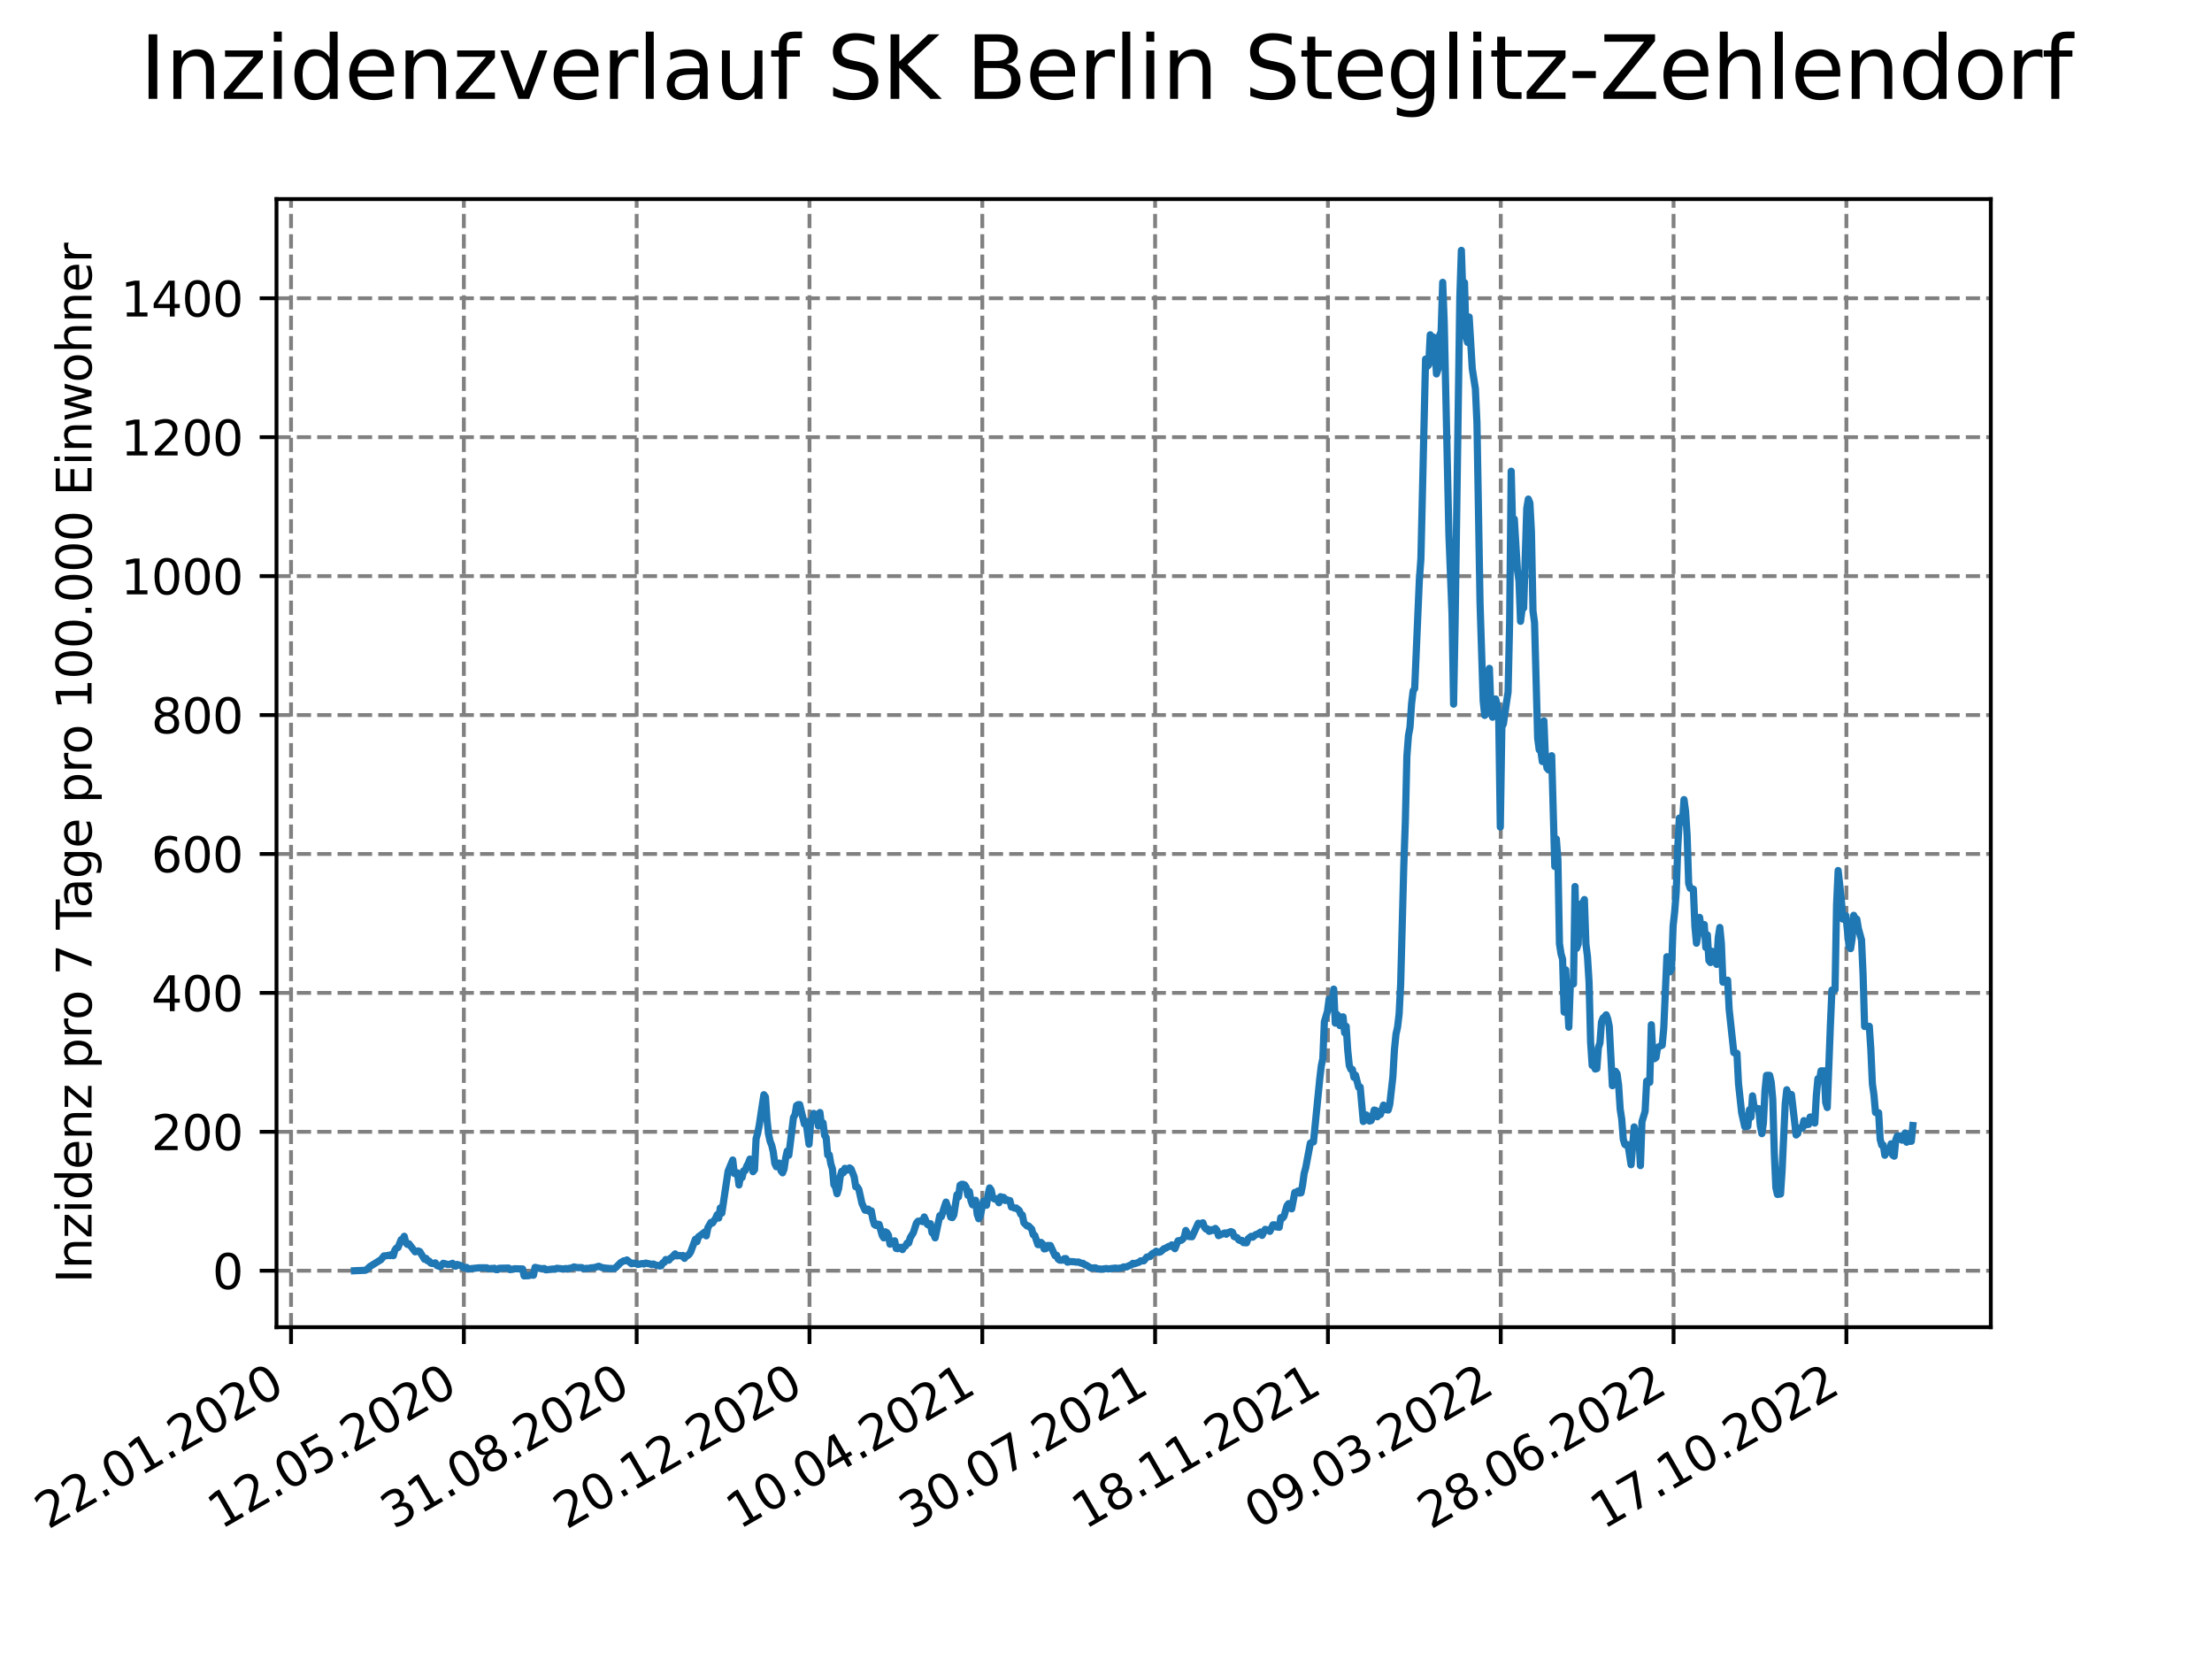 <?xml version="1.0" encoding="utf-8" standalone="no"?>
<!DOCTYPE svg PUBLIC "-//W3C//DTD SVG 1.1//EN"
  "http://www.w3.org/Graphics/SVG/1.1/DTD/svg11.dtd">
<svg xmlns:xlink="http://www.w3.org/1999/xlink" width="460.8pt" height="345.6pt" viewBox="0 0 460.8 345.6" xmlns="http://www.w3.org/2000/svg" version="1.1">
 <defs>
  <style type="text/css">*{stroke-linejoin: round; stroke-linecap: butt}</style>
 </defs>
 <g id="figure_1">
  <g id="patch_1">
   <path d="M 0 345.6 
L 460.8 345.6 
L 460.8 0 
L 0 0 
z
" style="fill: #ffffff"/>
  </g>
  <g id="axes_1">
   <g id="patch_2">
    <path d="M 57.6 276.48 
L 414.72 276.48 
L 414.72 41.472 
L 57.6 41.472 
z
" style="fill: #ffffff"/>
   </g>
   <g id="matplotlib.axis_1">
    <g id="xtick_1">
     <g id="line2d_1">
      <path d="M 60.63 276.48 
L 60.63 41.472 
" clip-path="url(#pc9d34512cd)" style="fill: none; stroke-dasharray: 2.96,1.28; stroke-dashoffset: 0; stroke: #808080; stroke-width: 0.8"/>
     </g>
     <g id="line2d_2">
      <defs>
       <path id="mff012b3923" d="M 0 0 
L 0 3.5 
" style="stroke: #000000; stroke-width: 0.8"/>
      </defs>
      <g>
       <use xlink:href="#mff012b3923" x="60.63" y="276.48" style="stroke: #000000; stroke-width: 0.8"/>
      </g>
     </g>
     <g id="text_1">
      <!-- 22.01.2020 -->
      <g transform="translate(10.005 318.689) rotate(-30) scale(0.1 -0.1)">
       <defs>
        <path id="DejaVuSans-32" d="M 1228 531 
L 3431 531 
L 3431 0 
L 469 0 
L 469 531 
Q 828 903 1448 1529 
Q 2069 2156 2228 2338 
Q 2531 2678 2651 2914 
Q 2772 3150 2772 3378 
Q 2772 3750 2511 3984 
Q 2250 4219 1831 4219 
Q 1534 4219 1204 4116 
Q 875 4013 500 3803 
L 500 4441 
Q 881 4594 1212 4672 
Q 1544 4750 1819 4750 
Q 2544 4750 2975 4387 
Q 3406 4025 3406 3419 
Q 3406 3131 3298 2873 
Q 3191 2616 2906 2266 
Q 2828 2175 2409 1742 
Q 1991 1309 1228 531 
z
" transform="scale(0.016)"/>
        <path id="DejaVuSans-2e" d="M 684 794 
L 1344 794 
L 1344 0 
L 684 0 
L 684 794 
z
" transform="scale(0.016)"/>
        <path id="DejaVuSans-30" d="M 2034 4250 
Q 1547 4250 1301 3770 
Q 1056 3291 1056 2328 
Q 1056 1369 1301 889 
Q 1547 409 2034 409 
Q 2525 409 2770 889 
Q 3016 1369 3016 2328 
Q 3016 3291 2770 3770 
Q 2525 4250 2034 4250 
z
M 2034 4750 
Q 2819 4750 3233 4129 
Q 3647 3509 3647 2328 
Q 3647 1150 3233 529 
Q 2819 -91 2034 -91 
Q 1250 -91 836 529 
Q 422 1150 422 2328 
Q 422 3509 836 4129 
Q 1250 4750 2034 4750 
z
" transform="scale(0.016)"/>
        <path id="DejaVuSans-31" d="M 794 531 
L 1825 531 
L 1825 4091 
L 703 3866 
L 703 4441 
L 1819 4666 
L 2450 4666 
L 2450 531 
L 3481 531 
L 3481 0 
L 794 0 
L 794 531 
z
" transform="scale(0.016)"/>
       </defs>
       <use xlink:href="#DejaVuSans-32"/>
       <use xlink:href="#DejaVuSans-32" x="63.623"/>
       <use xlink:href="#DejaVuSans-2e" x="127.246"/>
       <use xlink:href="#DejaVuSans-30" x="159.033"/>
       <use xlink:href="#DejaVuSans-31" x="222.656"/>
       <use xlink:href="#DejaVuSans-2e" x="286.279"/>
       <use xlink:href="#DejaVuSans-32" x="318.066"/>
       <use xlink:href="#DejaVuSans-30" x="381.689"/>
       <use xlink:href="#DejaVuSans-32" x="445.312"/>
       <use xlink:href="#DejaVuSans-30" x="508.936"/>
      </g>
     </g>
    </g>
    <g id="xtick_2">
     <g id="line2d_3">
      <path d="M 96.63 276.48 
L 96.63 41.472 
" clip-path="url(#pc9d34512cd)" style="fill: none; stroke-dasharray: 2.96,1.28; stroke-dashoffset: 0; stroke: #808080; stroke-width: 0.8"/>
     </g>
     <g id="line2d_4">
      <g>
       <use xlink:href="#mff012b3923" x="96.63" y="276.48" style="stroke: #000000; stroke-width: 0.8"/>
      </g>
     </g>
     <g id="text_2">
      <!-- 12.05.2020 -->
      <g transform="translate(46.005 318.689) rotate(-30) scale(0.1 -0.1)">
       <defs>
        <path id="DejaVuSans-35" d="M 691 4666 
L 3169 4666 
L 3169 4134 
L 1269 4134 
L 1269 2991 
Q 1406 3038 1543 3061 
Q 1681 3084 1819 3084 
Q 2600 3084 3056 2656 
Q 3513 2228 3513 1497 
Q 3513 744 3044 326 
Q 2575 -91 1722 -91 
Q 1428 -91 1123 -41 
Q 819 9 494 109 
L 494 744 
Q 775 591 1075 516 
Q 1375 441 1709 441 
Q 2250 441 2565 725 
Q 2881 1009 2881 1497 
Q 2881 1984 2565 2268 
Q 2250 2553 1709 2553 
Q 1456 2553 1204 2497 
Q 953 2441 691 2322 
L 691 4666 
z
" transform="scale(0.016)"/>
       </defs>
       <use xlink:href="#DejaVuSans-31"/>
       <use xlink:href="#DejaVuSans-32" x="63.623"/>
       <use xlink:href="#DejaVuSans-2e" x="127.246"/>
       <use xlink:href="#DejaVuSans-30" x="159.033"/>
       <use xlink:href="#DejaVuSans-35" x="222.656"/>
       <use xlink:href="#DejaVuSans-2e" x="286.279"/>
       <use xlink:href="#DejaVuSans-32" x="318.066"/>
       <use xlink:href="#DejaVuSans-30" x="381.689"/>
       <use xlink:href="#DejaVuSans-32" x="445.312"/>
       <use xlink:href="#DejaVuSans-30" x="508.936"/>
      </g>
     </g>
    </g>
    <g id="xtick_3">
     <g id="line2d_5">
      <path d="M 132.631 276.48 
L 132.631 41.472 
" clip-path="url(#pc9d34512cd)" style="fill: none; stroke-dasharray: 2.96,1.28; stroke-dashoffset: 0; stroke: #808080; stroke-width: 0.8"/>
     </g>
     <g id="line2d_6">
      <g>
       <use xlink:href="#mff012b3923" x="132.631" y="276.48" style="stroke: #000000; stroke-width: 0.8"/>
      </g>
     </g>
     <g id="text_3">
      <!-- 31.08.2020 -->
      <g transform="translate(82.006 318.689) rotate(-30) scale(0.1 -0.1)">
       <defs>
        <path id="DejaVuSans-33" d="M 2597 2516 
Q 3050 2419 3304 2112 
Q 3559 1806 3559 1356 
Q 3559 666 3084 287 
Q 2609 -91 1734 -91 
Q 1441 -91 1130 -33 
Q 819 25 488 141 
L 488 750 
Q 750 597 1062 519 
Q 1375 441 1716 441 
Q 2309 441 2620 675 
Q 2931 909 2931 1356 
Q 2931 1769 2642 2001 
Q 2353 2234 1838 2234 
L 1294 2234 
L 1294 2753 
L 1863 2753 
Q 2328 2753 2575 2939 
Q 2822 3125 2822 3475 
Q 2822 3834 2567 4026 
Q 2313 4219 1838 4219 
Q 1578 4219 1281 4162 
Q 984 4106 628 3988 
L 628 4550 
Q 988 4650 1302 4700 
Q 1616 4750 1894 4750 
Q 2613 4750 3031 4423 
Q 3450 4097 3450 3541 
Q 3450 3153 3228 2886 
Q 3006 2619 2597 2516 
z
" transform="scale(0.016)"/>
        <path id="DejaVuSans-38" d="M 2034 2216 
Q 1584 2216 1326 1975 
Q 1069 1734 1069 1313 
Q 1069 891 1326 650 
Q 1584 409 2034 409 
Q 2484 409 2743 651 
Q 3003 894 3003 1313 
Q 3003 1734 2745 1975 
Q 2488 2216 2034 2216 
z
M 1403 2484 
Q 997 2584 770 2862 
Q 544 3141 544 3541 
Q 544 4100 942 4425 
Q 1341 4750 2034 4750 
Q 2731 4750 3128 4425 
Q 3525 4100 3525 3541 
Q 3525 3141 3298 2862 
Q 3072 2584 2669 2484 
Q 3125 2378 3379 2068 
Q 3634 1759 3634 1313 
Q 3634 634 3220 271 
Q 2806 -91 2034 -91 
Q 1263 -91 848 271 
Q 434 634 434 1313 
Q 434 1759 690 2068 
Q 947 2378 1403 2484 
z
M 1172 3481 
Q 1172 3119 1398 2916 
Q 1625 2713 2034 2713 
Q 2441 2713 2670 2916 
Q 2900 3119 2900 3481 
Q 2900 3844 2670 4047 
Q 2441 4250 2034 4250 
Q 1625 4250 1398 4047 
Q 1172 3844 1172 3481 
z
" transform="scale(0.016)"/>
       </defs>
       <use xlink:href="#DejaVuSans-33"/>
       <use xlink:href="#DejaVuSans-31" x="63.623"/>
       <use xlink:href="#DejaVuSans-2e" x="127.246"/>
       <use xlink:href="#DejaVuSans-30" x="159.033"/>
       <use xlink:href="#DejaVuSans-38" x="222.656"/>
       <use xlink:href="#DejaVuSans-2e" x="286.279"/>
       <use xlink:href="#DejaVuSans-32" x="318.066"/>
       <use xlink:href="#DejaVuSans-30" x="381.689"/>
       <use xlink:href="#DejaVuSans-32" x="445.312"/>
       <use xlink:href="#DejaVuSans-30" x="508.936"/>
      </g>
     </g>
    </g>
    <g id="xtick_4">
     <g id="line2d_7">
      <path d="M 168.632 276.48 
L 168.632 41.472 
" clip-path="url(#pc9d34512cd)" style="fill: none; stroke-dasharray: 2.96,1.28; stroke-dashoffset: 0; stroke: #808080; stroke-width: 0.8"/>
     </g>
     <g id="line2d_8">
      <g>
       <use xlink:href="#mff012b3923" x="168.632" y="276.48" style="stroke: #000000; stroke-width: 0.8"/>
      </g>
     </g>
     <g id="text_4">
      <!-- 20.12.2020 -->
      <g transform="translate(118.007 318.689) rotate(-30) scale(0.1 -0.1)">
       <use xlink:href="#DejaVuSans-32"/>
       <use xlink:href="#DejaVuSans-30" x="63.623"/>
       <use xlink:href="#DejaVuSans-2e" x="127.246"/>
       <use xlink:href="#DejaVuSans-31" x="159.033"/>
       <use xlink:href="#DejaVuSans-32" x="222.656"/>
       <use xlink:href="#DejaVuSans-2e" x="286.279"/>
       <use xlink:href="#DejaVuSans-32" x="318.066"/>
       <use xlink:href="#DejaVuSans-30" x="381.689"/>
       <use xlink:href="#DejaVuSans-32" x="445.312"/>
       <use xlink:href="#DejaVuSans-30" x="508.936"/>
      </g>
     </g>
    </g>
    <g id="xtick_5">
     <g id="line2d_9">
      <path d="M 204.632 276.48 
L 204.632 41.472 
" clip-path="url(#pc9d34512cd)" style="fill: none; stroke-dasharray: 2.96,1.28; stroke-dashoffset: 0; stroke: #808080; stroke-width: 0.8"/>
     </g>
     <g id="line2d_10">
      <g>
       <use xlink:href="#mff012b3923" x="204.632" y="276.48" style="stroke: #000000; stroke-width: 0.8"/>
      </g>
     </g>
     <g id="text_5">
      <!-- 10.04.2021 -->
      <g transform="translate(154.007 318.689) rotate(-30) scale(0.1 -0.1)">
       <defs>
        <path id="DejaVuSans-34" d="M 2419 4116 
L 825 1625 
L 2419 1625 
L 2419 4116 
z
M 2253 4666 
L 3047 4666 
L 3047 1625 
L 3713 1625 
L 3713 1100 
L 3047 1100 
L 3047 0 
L 2419 0 
L 2419 1100 
L 313 1100 
L 313 1709 
L 2253 4666 
z
" transform="scale(0.016)"/>
       </defs>
       <use xlink:href="#DejaVuSans-31"/>
       <use xlink:href="#DejaVuSans-30" x="63.623"/>
       <use xlink:href="#DejaVuSans-2e" x="127.246"/>
       <use xlink:href="#DejaVuSans-30" x="159.033"/>
       <use xlink:href="#DejaVuSans-34" x="222.656"/>
       <use xlink:href="#DejaVuSans-2e" x="286.279"/>
       <use xlink:href="#DejaVuSans-32" x="318.066"/>
       <use xlink:href="#DejaVuSans-30" x="381.689"/>
       <use xlink:href="#DejaVuSans-32" x="445.312"/>
       <use xlink:href="#DejaVuSans-31" x="508.936"/>
      </g>
     </g>
    </g>
    <g id="xtick_6">
     <g id="line2d_11">
      <path d="M 240.633 276.48 
L 240.633 41.472 
" clip-path="url(#pc9d34512cd)" style="fill: none; stroke-dasharray: 2.96,1.28; stroke-dashoffset: 0; stroke: #808080; stroke-width: 0.8"/>
     </g>
     <g id="line2d_12">
      <g>
       <use xlink:href="#mff012b3923" x="240.633" y="276.48" style="stroke: #000000; stroke-width: 0.8"/>
      </g>
     </g>
     <g id="text_6">
      <!-- 30.07.2021 -->
      <g transform="translate(190.008 318.689) rotate(-30) scale(0.1 -0.1)">
       <defs>
        <path id="DejaVuSans-37" d="M 525 4666 
L 3525 4666 
L 3525 4397 
L 1831 0 
L 1172 0 
L 2766 4134 
L 525 4134 
L 525 4666 
z
" transform="scale(0.016)"/>
       </defs>
       <use xlink:href="#DejaVuSans-33"/>
       <use xlink:href="#DejaVuSans-30" x="63.623"/>
       <use xlink:href="#DejaVuSans-2e" x="127.246"/>
       <use xlink:href="#DejaVuSans-30" x="159.033"/>
       <use xlink:href="#DejaVuSans-37" x="222.656"/>
       <use xlink:href="#DejaVuSans-2e" x="286.279"/>
       <use xlink:href="#DejaVuSans-32" x="318.066"/>
       <use xlink:href="#DejaVuSans-30" x="381.689"/>
       <use xlink:href="#DejaVuSans-32" x="445.312"/>
       <use xlink:href="#DejaVuSans-31" x="508.936"/>
      </g>
     </g>
    </g>
    <g id="xtick_7">
     <g id="line2d_13">
      <path d="M 276.634 276.48 
L 276.634 41.472 
" clip-path="url(#pc9d34512cd)" style="fill: none; stroke-dasharray: 2.96,1.28; stroke-dashoffset: 0; stroke: #808080; stroke-width: 0.8"/>
     </g>
     <g id="line2d_14">
      <g>
       <use xlink:href="#mff012b3923" x="276.634" y="276.48" style="stroke: #000000; stroke-width: 0.8"/>
      </g>
     </g>
     <g id="text_7">
      <!-- 18.11.2021 -->
      <g transform="translate(226.008 318.689) rotate(-30) scale(0.1 -0.1)">
       <use xlink:href="#DejaVuSans-31"/>
       <use xlink:href="#DejaVuSans-38" x="63.623"/>
       <use xlink:href="#DejaVuSans-2e" x="127.246"/>
       <use xlink:href="#DejaVuSans-31" x="159.033"/>
       <use xlink:href="#DejaVuSans-31" x="222.656"/>
       <use xlink:href="#DejaVuSans-2e" x="286.279"/>
       <use xlink:href="#DejaVuSans-32" x="318.066"/>
       <use xlink:href="#DejaVuSans-30" x="381.689"/>
       <use xlink:href="#DejaVuSans-32" x="445.312"/>
       <use xlink:href="#DejaVuSans-31" x="508.936"/>
      </g>
     </g>
    </g>
    <g id="xtick_8">
     <g id="line2d_15">
      <path d="M 312.634 276.48 
L 312.634 41.472 
" clip-path="url(#pc9d34512cd)" style="fill: none; stroke-dasharray: 2.96,1.28; stroke-dashoffset: 0; stroke: #808080; stroke-width: 0.8"/>
     </g>
     <g id="line2d_16">
      <g>
       <use xlink:href="#mff012b3923" x="312.634" y="276.48" style="stroke: #000000; stroke-width: 0.8"/>
      </g>
     </g>
     <g id="text_8">
      <!-- 09.03.2022 -->
      <g transform="translate(262.009 318.689) rotate(-30) scale(0.1 -0.1)">
       <defs>
        <path id="DejaVuSans-39" d="M 703 97 
L 703 672 
Q 941 559 1184 500 
Q 1428 441 1663 441 
Q 2288 441 2617 861 
Q 2947 1281 2994 2138 
Q 2813 1869 2534 1725 
Q 2256 1581 1919 1581 
Q 1219 1581 811 2004 
Q 403 2428 403 3163 
Q 403 3881 828 4315 
Q 1253 4750 1959 4750 
Q 2769 4750 3195 4129 
Q 3622 3509 3622 2328 
Q 3622 1225 3098 567 
Q 2575 -91 1691 -91 
Q 1453 -91 1209 -44 
Q 966 3 703 97 
z
M 1959 2075 
Q 2384 2075 2632 2365 
Q 2881 2656 2881 3163 
Q 2881 3666 2632 3958 
Q 2384 4250 1959 4250 
Q 1534 4250 1286 3958 
Q 1038 3666 1038 3163 
Q 1038 2656 1286 2365 
Q 1534 2075 1959 2075 
z
" transform="scale(0.016)"/>
       </defs>
       <use xlink:href="#DejaVuSans-30"/>
       <use xlink:href="#DejaVuSans-39" x="63.623"/>
       <use xlink:href="#DejaVuSans-2e" x="127.246"/>
       <use xlink:href="#DejaVuSans-30" x="159.033"/>
       <use xlink:href="#DejaVuSans-33" x="222.656"/>
       <use xlink:href="#DejaVuSans-2e" x="286.279"/>
       <use xlink:href="#DejaVuSans-32" x="318.066"/>
       <use xlink:href="#DejaVuSans-30" x="381.689"/>
       <use xlink:href="#DejaVuSans-32" x="445.312"/>
       <use xlink:href="#DejaVuSans-32" x="508.936"/>
      </g>
     </g>
    </g>
    <g id="xtick_9">
     <g id="line2d_17">
      <path d="M 348.635 276.48 
L 348.635 41.472 
" clip-path="url(#pc9d34512cd)" style="fill: none; stroke-dasharray: 2.96,1.28; stroke-dashoffset: 0; stroke: #808080; stroke-width: 0.8"/>
     </g>
     <g id="line2d_18">
      <g>
       <use xlink:href="#mff012b3923" x="348.635" y="276.48" style="stroke: #000000; stroke-width: 0.8"/>
      </g>
     </g>
     <g id="text_9">
      <!-- 28.06.2022 -->
      <g transform="translate(298.01 318.689) rotate(-30) scale(0.1 -0.1)">
       <defs>
        <path id="DejaVuSans-36" d="M 2113 2584 
Q 1688 2584 1439 2293 
Q 1191 2003 1191 1497 
Q 1191 994 1439 701 
Q 1688 409 2113 409 
Q 2538 409 2786 701 
Q 3034 994 3034 1497 
Q 3034 2003 2786 2293 
Q 2538 2584 2113 2584 
z
M 3366 4563 
L 3366 3988 
Q 3128 4100 2886 4159 
Q 2644 4219 2406 4219 
Q 1781 4219 1451 3797 
Q 1122 3375 1075 2522 
Q 1259 2794 1537 2939 
Q 1816 3084 2150 3084 
Q 2853 3084 3261 2657 
Q 3669 2231 3669 1497 
Q 3669 778 3244 343 
Q 2819 -91 2113 -91 
Q 1303 -91 875 529 
Q 447 1150 447 2328 
Q 447 3434 972 4092 
Q 1497 4750 2381 4750 
Q 2619 4750 2861 4703 
Q 3103 4656 3366 4563 
z
" transform="scale(0.016)"/>
       </defs>
       <use xlink:href="#DejaVuSans-32"/>
       <use xlink:href="#DejaVuSans-38" x="63.623"/>
       <use xlink:href="#DejaVuSans-2e" x="127.246"/>
       <use xlink:href="#DejaVuSans-30" x="159.033"/>
       <use xlink:href="#DejaVuSans-36" x="222.656"/>
       <use xlink:href="#DejaVuSans-2e" x="286.279"/>
       <use xlink:href="#DejaVuSans-32" x="318.066"/>
       <use xlink:href="#DejaVuSans-30" x="381.689"/>
       <use xlink:href="#DejaVuSans-32" x="445.312"/>
       <use xlink:href="#DejaVuSans-32" x="508.936"/>
      </g>
     </g>
    </g>
    <g id="xtick_10">
     <g id="line2d_19">
      <path d="M 384.636 276.48 
L 384.636 41.472 
" clip-path="url(#pc9d34512cd)" style="fill: none; stroke-dasharray: 2.96,1.28; stroke-dashoffset: 0; stroke: #808080; stroke-width: 0.8"/>
     </g>
     <g id="line2d_20">
      <g>
       <use xlink:href="#mff012b3923" x="384.636" y="276.48" style="stroke: #000000; stroke-width: 0.8"/>
      </g>
     </g>
     <g id="text_10">
      <!-- 17.10.2022 -->
      <g transform="translate(334.01 318.689) rotate(-30) scale(0.1 -0.1)">
       <use xlink:href="#DejaVuSans-31"/>
       <use xlink:href="#DejaVuSans-37" x="63.623"/>
       <use xlink:href="#DejaVuSans-2e" x="127.246"/>
       <use xlink:href="#DejaVuSans-31" x="159.033"/>
       <use xlink:href="#DejaVuSans-30" x="222.656"/>
       <use xlink:href="#DejaVuSans-2e" x="286.279"/>
       <use xlink:href="#DejaVuSans-32" x="318.066"/>
       <use xlink:href="#DejaVuSans-30" x="381.689"/>
       <use xlink:href="#DejaVuSans-32" x="445.312"/>
       <use xlink:href="#DejaVuSans-32" x="508.936"/>
      </g>
     </g>
    </g>
   </g>
   <g id="matplotlib.axis_2">
    <g id="ytick_1">
     <g id="line2d_21">
      <path d="M 57.6 264.719 
L 414.72 264.719 
" clip-path="url(#pc9d34512cd)" style="fill: none; stroke-dasharray: 2.96,1.28; stroke-dashoffset: 0; stroke: #808080; stroke-width: 0.8"/>
     </g>
     <g id="line2d_22">
      <defs>
       <path id="mce4d61bf40" d="M 0 0 
L -3.5 0 
" style="stroke: #000000; stroke-width: 0.8"/>
      </defs>
      <g>
       <use xlink:href="#mce4d61bf40" x="57.6" y="264.719" style="stroke: #000000; stroke-width: 0.8"/>
      </g>
     </g>
     <g id="text_11">
      <!-- 0 -->
      <g transform="translate(44.237 268.519) scale(0.1 -0.1)">
       <use xlink:href="#DejaVuSans-30"/>
      </g>
     </g>
    </g>
    <g id="ytick_2">
     <g id="line2d_23">
      <path d="M 57.6 235.779 
L 414.72 235.779 
" clip-path="url(#pc9d34512cd)" style="fill: none; stroke-dasharray: 2.96,1.28; stroke-dashoffset: 0; stroke: #808080; stroke-width: 0.8"/>
     </g>
     <g id="line2d_24">
      <g>
       <use xlink:href="#mce4d61bf40" x="57.6" y="235.779" style="stroke: #000000; stroke-width: 0.8"/>
      </g>
     </g>
     <g id="text_12">
      <!-- 200 -->
      <g transform="translate(31.512 239.578) scale(0.1 -0.1)">
       <use xlink:href="#DejaVuSans-32"/>
       <use xlink:href="#DejaVuSans-30" x="63.623"/>
       <use xlink:href="#DejaVuSans-30" x="127.246"/>
      </g>
     </g>
    </g>
    <g id="ytick_3">
     <g id="line2d_25">
      <path d="M 57.6 206.838 
L 414.72 206.838 
" clip-path="url(#pc9d34512cd)" style="fill: none; stroke-dasharray: 2.96,1.28; stroke-dashoffset: 0; stroke: #808080; stroke-width: 0.8"/>
     </g>
     <g id="line2d_26">
      <g>
       <use xlink:href="#mce4d61bf40" x="57.6" y="206.838" style="stroke: #000000; stroke-width: 0.8"/>
      </g>
     </g>
     <g id="text_13">
      <!-- 400 -->
      <g transform="translate(31.512 210.637) scale(0.1 -0.1)">
       <use xlink:href="#DejaVuSans-34"/>
       <use xlink:href="#DejaVuSans-30" x="63.623"/>
       <use xlink:href="#DejaVuSans-30" x="127.246"/>
      </g>
     </g>
    </g>
    <g id="ytick_4">
     <g id="line2d_27">
      <path d="M 57.6 177.898 
L 414.72 177.898 
" clip-path="url(#pc9d34512cd)" style="fill: none; stroke-dasharray: 2.96,1.28; stroke-dashoffset: 0; stroke: #808080; stroke-width: 0.8"/>
     </g>
     <g id="line2d_28">
      <g>
       <use xlink:href="#mce4d61bf40" x="57.6" y="177.898" style="stroke: #000000; stroke-width: 0.8"/>
      </g>
     </g>
     <g id="text_14">
      <!-- 600 -->
      <g transform="translate(31.512 181.697) scale(0.1 -0.1)">
       <use xlink:href="#DejaVuSans-36"/>
       <use xlink:href="#DejaVuSans-30" x="63.623"/>
       <use xlink:href="#DejaVuSans-30" x="127.246"/>
      </g>
     </g>
    </g>
    <g id="ytick_5">
     <g id="line2d_29">
      <path d="M 57.6 148.957 
L 414.72 148.957 
" clip-path="url(#pc9d34512cd)" style="fill: none; stroke-dasharray: 2.96,1.28; stroke-dashoffset: 0; stroke: #808080; stroke-width: 0.8"/>
     </g>
     <g id="line2d_30">
      <g>
       <use xlink:href="#mce4d61bf40" x="57.6" y="148.957" style="stroke: #000000; stroke-width: 0.8"/>
      </g>
     </g>
     <g id="text_15">
      <!-- 800 -->
      <g transform="translate(31.512 152.756) scale(0.1 -0.1)">
       <use xlink:href="#DejaVuSans-38"/>
       <use xlink:href="#DejaVuSans-30" x="63.623"/>
       <use xlink:href="#DejaVuSans-30" x="127.246"/>
      </g>
     </g>
    </g>
    <g id="ytick_6">
     <g id="line2d_31">
      <path d="M 57.6 120.017 
L 414.72 120.017 
" clip-path="url(#pc9d34512cd)" style="fill: none; stroke-dasharray: 2.96,1.28; stroke-dashoffset: 0; stroke: #808080; stroke-width: 0.8"/>
     </g>
     <g id="line2d_32">
      <g>
       <use xlink:href="#mce4d61bf40" x="57.6" y="120.017" style="stroke: #000000; stroke-width: 0.8"/>
      </g>
     </g>
     <g id="text_16">
      <!-- 1000 -->
      <g transform="translate(25.15 123.816) scale(0.1 -0.1)">
       <use xlink:href="#DejaVuSans-31"/>
       <use xlink:href="#DejaVuSans-30" x="63.623"/>
       <use xlink:href="#DejaVuSans-30" x="127.246"/>
       <use xlink:href="#DejaVuSans-30" x="190.869"/>
      </g>
     </g>
    </g>
    <g id="ytick_7">
     <g id="line2d_33">
      <path d="M 57.6 91.076 
L 414.72 91.076 
" clip-path="url(#pc9d34512cd)" style="fill: none; stroke-dasharray: 2.96,1.28; stroke-dashoffset: 0; stroke: #808080; stroke-width: 0.8"/>
     </g>
     <g id="line2d_34">
      <g>
       <use xlink:href="#mce4d61bf40" x="57.6" y="91.076" style="stroke: #000000; stroke-width: 0.8"/>
      </g>
     </g>
     <g id="text_17">
      <!-- 1200 -->
      <g transform="translate(25.15 94.875) scale(0.1 -0.1)">
       <use xlink:href="#DejaVuSans-31"/>
       <use xlink:href="#DejaVuSans-32" x="63.623"/>
       <use xlink:href="#DejaVuSans-30" x="127.246"/>
       <use xlink:href="#DejaVuSans-30" x="190.869"/>
      </g>
     </g>
    </g>
    <g id="ytick_8">
     <g id="line2d_35">
      <path d="M 57.6 62.135 
L 414.72 62.135 
" clip-path="url(#pc9d34512cd)" style="fill: none; stroke-dasharray: 2.96,1.28; stroke-dashoffset: 0; stroke: #808080; stroke-width: 0.8"/>
     </g>
     <g id="line2d_36">
      <g>
       <use xlink:href="#mce4d61bf40" x="57.6" y="62.135" style="stroke: #000000; stroke-width: 0.8"/>
      </g>
     </g>
     <g id="text_18">
      <!-- 1400 -->
      <g transform="translate(25.15 65.935) scale(0.1 -0.1)">
       <use xlink:href="#DejaVuSans-31"/>
       <use xlink:href="#DejaVuSans-34" x="63.623"/>
       <use xlink:href="#DejaVuSans-30" x="127.246"/>
       <use xlink:href="#DejaVuSans-30" x="190.869"/>
      </g>
     </g>
    </g>
    <g id="text_19">
     <!-- Inzidenz pro 7 Tage pro 100.000 Einwohner -->
     <g transform="translate(19.07 267.301) rotate(-90) scale(0.1 -0.1)">
      <defs>
       <path id="DejaVuSans-49" d="M 628 4666 
L 1259 4666 
L 1259 0 
L 628 0 
L 628 4666 
z
" transform="scale(0.016)"/>
       <path id="DejaVuSans-6e" d="M 3513 2113 
L 3513 0 
L 2938 0 
L 2938 2094 
Q 2938 2591 2744 2837 
Q 2550 3084 2163 3084 
Q 1697 3084 1428 2787 
Q 1159 2491 1159 1978 
L 1159 0 
L 581 0 
L 581 3500 
L 1159 3500 
L 1159 2956 
Q 1366 3272 1645 3428 
Q 1925 3584 2291 3584 
Q 2894 3584 3203 3211 
Q 3513 2838 3513 2113 
z
" transform="scale(0.016)"/>
       <path id="DejaVuSans-7a" d="M 353 3500 
L 3084 3500 
L 3084 2975 
L 922 459 
L 3084 459 
L 3084 0 
L 275 0 
L 275 525 
L 2438 3041 
L 353 3041 
L 353 3500 
z
" transform="scale(0.016)"/>
       <path id="DejaVuSans-69" d="M 603 3500 
L 1178 3500 
L 1178 0 
L 603 0 
L 603 3500 
z
M 603 4863 
L 1178 4863 
L 1178 4134 
L 603 4134 
L 603 4863 
z
" transform="scale(0.016)"/>
       <path id="DejaVuSans-64" d="M 2906 2969 
L 2906 4863 
L 3481 4863 
L 3481 0 
L 2906 0 
L 2906 525 
Q 2725 213 2448 61 
Q 2172 -91 1784 -91 
Q 1150 -91 751 415 
Q 353 922 353 1747 
Q 353 2572 751 3078 
Q 1150 3584 1784 3584 
Q 2172 3584 2448 3432 
Q 2725 3281 2906 2969 
z
M 947 1747 
Q 947 1113 1208 752 
Q 1469 391 1925 391 
Q 2381 391 2643 752 
Q 2906 1113 2906 1747 
Q 2906 2381 2643 2742 
Q 2381 3103 1925 3103 
Q 1469 3103 1208 2742 
Q 947 2381 947 1747 
z
" transform="scale(0.016)"/>
       <path id="DejaVuSans-65" d="M 3597 1894 
L 3597 1613 
L 953 1613 
Q 991 1019 1311 708 
Q 1631 397 2203 397 
Q 2534 397 2845 478 
Q 3156 559 3463 722 
L 3463 178 
Q 3153 47 2828 -22 
Q 2503 -91 2169 -91 
Q 1331 -91 842 396 
Q 353 884 353 1716 
Q 353 2575 817 3079 
Q 1281 3584 2069 3584 
Q 2775 3584 3186 3129 
Q 3597 2675 3597 1894 
z
M 3022 2063 
Q 3016 2534 2758 2815 
Q 2500 3097 2075 3097 
Q 1594 3097 1305 2825 
Q 1016 2553 972 2059 
L 3022 2063 
z
" transform="scale(0.016)"/>
       <path id="DejaVuSans-20" transform="scale(0.016)"/>
       <path id="DejaVuSans-70" d="M 1159 525 
L 1159 -1331 
L 581 -1331 
L 581 3500 
L 1159 3500 
L 1159 2969 
Q 1341 3281 1617 3432 
Q 1894 3584 2278 3584 
Q 2916 3584 3314 3078 
Q 3713 2572 3713 1747 
Q 3713 922 3314 415 
Q 2916 -91 2278 -91 
Q 1894 -91 1617 61 
Q 1341 213 1159 525 
z
M 3116 1747 
Q 3116 2381 2855 2742 
Q 2594 3103 2138 3103 
Q 1681 3103 1420 2742 
Q 1159 2381 1159 1747 
Q 1159 1113 1420 752 
Q 1681 391 2138 391 
Q 2594 391 2855 752 
Q 3116 1113 3116 1747 
z
" transform="scale(0.016)"/>
       <path id="DejaVuSans-72" d="M 2631 2963 
Q 2534 3019 2420 3045 
Q 2306 3072 2169 3072 
Q 1681 3072 1420 2755 
Q 1159 2438 1159 1844 
L 1159 0 
L 581 0 
L 581 3500 
L 1159 3500 
L 1159 2956 
Q 1341 3275 1631 3429 
Q 1922 3584 2338 3584 
Q 2397 3584 2469 3576 
Q 2541 3569 2628 3553 
L 2631 2963 
z
" transform="scale(0.016)"/>
       <path id="DejaVuSans-6f" d="M 1959 3097 
Q 1497 3097 1228 2736 
Q 959 2375 959 1747 
Q 959 1119 1226 758 
Q 1494 397 1959 397 
Q 2419 397 2687 759 
Q 2956 1122 2956 1747 
Q 2956 2369 2687 2733 
Q 2419 3097 1959 3097 
z
M 1959 3584 
Q 2709 3584 3137 3096 
Q 3566 2609 3566 1747 
Q 3566 888 3137 398 
Q 2709 -91 1959 -91 
Q 1206 -91 779 398 
Q 353 888 353 1747 
Q 353 2609 779 3096 
Q 1206 3584 1959 3584 
z
" transform="scale(0.016)"/>
       <path id="DejaVuSans-54" d="M -19 4666 
L 3928 4666 
L 3928 4134 
L 2272 4134 
L 2272 0 
L 1638 0 
L 1638 4134 
L -19 4134 
L -19 4666 
z
" transform="scale(0.016)"/>
       <path id="DejaVuSans-61" d="M 2194 1759 
Q 1497 1759 1228 1600 
Q 959 1441 959 1056 
Q 959 750 1161 570 
Q 1363 391 1709 391 
Q 2188 391 2477 730 
Q 2766 1069 2766 1631 
L 2766 1759 
L 2194 1759 
z
M 3341 1997 
L 3341 0 
L 2766 0 
L 2766 531 
Q 2569 213 2275 61 
Q 1981 -91 1556 -91 
Q 1019 -91 701 211 
Q 384 513 384 1019 
Q 384 1609 779 1909 
Q 1175 2209 1959 2209 
L 2766 2209 
L 2766 2266 
Q 2766 2663 2505 2880 
Q 2244 3097 1772 3097 
Q 1472 3097 1187 3025 
Q 903 2953 641 2809 
L 641 3341 
Q 956 3463 1253 3523 
Q 1550 3584 1831 3584 
Q 2591 3584 2966 3190 
Q 3341 2797 3341 1997 
z
" transform="scale(0.016)"/>
       <path id="DejaVuSans-67" d="M 2906 1791 
Q 2906 2416 2648 2759 
Q 2391 3103 1925 3103 
Q 1463 3103 1205 2759 
Q 947 2416 947 1791 
Q 947 1169 1205 825 
Q 1463 481 1925 481 
Q 2391 481 2648 825 
Q 2906 1169 2906 1791 
z
M 3481 434 
Q 3481 -459 3084 -895 
Q 2688 -1331 1869 -1331 
Q 1566 -1331 1297 -1286 
Q 1028 -1241 775 -1147 
L 775 -588 
Q 1028 -725 1275 -790 
Q 1522 -856 1778 -856 
Q 2344 -856 2625 -561 
Q 2906 -266 2906 331 
L 2906 616 
Q 2728 306 2450 153 
Q 2172 0 1784 0 
Q 1141 0 747 490 
Q 353 981 353 1791 
Q 353 2603 747 3093 
Q 1141 3584 1784 3584 
Q 2172 3584 2450 3431 
Q 2728 3278 2906 2969 
L 2906 3500 
L 3481 3500 
L 3481 434 
z
" transform="scale(0.016)"/>
       <path id="DejaVuSans-45" d="M 628 4666 
L 3578 4666 
L 3578 4134 
L 1259 4134 
L 1259 2753 
L 3481 2753 
L 3481 2222 
L 1259 2222 
L 1259 531 
L 3634 531 
L 3634 0 
L 628 0 
L 628 4666 
z
" transform="scale(0.016)"/>
       <path id="DejaVuSans-77" d="M 269 3500 
L 844 3500 
L 1563 769 
L 2278 3500 
L 2956 3500 
L 3675 769 
L 4391 3500 
L 4966 3500 
L 4050 0 
L 3372 0 
L 2619 2869 
L 1863 0 
L 1184 0 
L 269 3500 
z
" transform="scale(0.016)"/>
       <path id="DejaVuSans-68" d="M 3513 2113 
L 3513 0 
L 2938 0 
L 2938 2094 
Q 2938 2591 2744 2837 
Q 2550 3084 2163 3084 
Q 1697 3084 1428 2787 
Q 1159 2491 1159 1978 
L 1159 0 
L 581 0 
L 581 4863 
L 1159 4863 
L 1159 2956 
Q 1366 3272 1645 3428 
Q 1925 3584 2291 3584 
Q 2894 3584 3203 3211 
Q 3513 2838 3513 2113 
z
" transform="scale(0.016)"/>
      </defs>
      <use xlink:href="#DejaVuSans-49"/>
      <use xlink:href="#DejaVuSans-6e" x="29.492"/>
      <use xlink:href="#DejaVuSans-7a" x="92.871"/>
      <use xlink:href="#DejaVuSans-69" x="145.361"/>
      <use xlink:href="#DejaVuSans-64" x="173.145"/>
      <use xlink:href="#DejaVuSans-65" x="236.621"/>
      <use xlink:href="#DejaVuSans-6e" x="298.145"/>
      <use xlink:href="#DejaVuSans-7a" x="361.523"/>
      <use xlink:href="#DejaVuSans-20" x="414.014"/>
      <use xlink:href="#DejaVuSans-70" x="445.801"/>
      <use xlink:href="#DejaVuSans-72" x="509.277"/>
      <use xlink:href="#DejaVuSans-6f" x="548.141"/>
      <use xlink:href="#DejaVuSans-20" x="609.322"/>
      <use xlink:href="#DejaVuSans-37" x="641.109"/>
      <use xlink:href="#DejaVuSans-20" x="704.732"/>
      <use xlink:href="#DejaVuSans-54" x="736.52"/>
      <use xlink:href="#DejaVuSans-61" x="781.104"/>
      <use xlink:href="#DejaVuSans-67" x="842.383"/>
      <use xlink:href="#DejaVuSans-65" x="905.859"/>
      <use xlink:href="#DejaVuSans-20" x="967.383"/>
      <use xlink:href="#DejaVuSans-70" x="999.17"/>
      <use xlink:href="#DejaVuSans-72" x="1062.646"/>
      <use xlink:href="#DejaVuSans-6f" x="1101.51"/>
      <use xlink:href="#DejaVuSans-20" x="1162.691"/>
      <use xlink:href="#DejaVuSans-31" x="1194.479"/>
      <use xlink:href="#DejaVuSans-30" x="1258.102"/>
      <use xlink:href="#DejaVuSans-30" x="1321.725"/>
      <use xlink:href="#DejaVuSans-2e" x="1385.348"/>
      <use xlink:href="#DejaVuSans-30" x="1417.135"/>
      <use xlink:href="#DejaVuSans-30" x="1480.758"/>
      <use xlink:href="#DejaVuSans-30" x="1544.381"/>
      <use xlink:href="#DejaVuSans-20" x="1608.004"/>
      <use xlink:href="#DejaVuSans-45" x="1639.791"/>
      <use xlink:href="#DejaVuSans-69" x="1702.975"/>
      <use xlink:href="#DejaVuSans-6e" x="1730.758"/>
      <use xlink:href="#DejaVuSans-77" x="1794.137"/>
      <use xlink:href="#DejaVuSans-6f" x="1875.924"/>
      <use xlink:href="#DejaVuSans-68" x="1937.105"/>
      <use xlink:href="#DejaVuSans-6e" x="2000.484"/>
      <use xlink:href="#DejaVuSans-65" x="2063.863"/>
      <use xlink:href="#DejaVuSans-72" x="2125.387"/>
     </g>
    </g>
   </g>
   <g id="line2d_37">
    <path d="M 73.833 264.719 
L 76.103 264.625 
L 76.427 264.438 
L 77.076 263.828 
L 79.346 262.422 
L 79.995 261.624 
L 80.644 261.577 
L 80.968 261.484 
L 81.292 261.577 
L 81.617 261.296 
L 81.941 261.577 
L 82.265 260.405 
L 82.59 259.983 
L 82.914 259.889 
L 83.563 258.248 
L 83.887 258.154 
L 84.211 257.545 
L 84.536 258.858 
L 84.86 259.233 
L 85.184 259.092 
L 85.833 259.936 
L 86.482 260.78 
L 87.13 260.593 
L 87.455 260.733 
L 88.428 262.328 
L 88.752 262.14 
L 89.076 262.656 
L 89.401 262.703 
L 89.725 263.125 
L 90.049 263.219 
L 90.698 263.078 
L 91.022 263.641 
L 91.671 263.875 
L 92.32 263.172 
L 93.293 263.406 
L 93.617 263.406 
L 94.266 263.172 
L 94.59 263.641 
L 94.914 263.781 
L 95.239 263.406 
L 96.212 263.735 
L 96.536 264.063 
L 96.86 264.157 
L 97.185 264.016 
L 97.509 264.344 
L 99.779 264.11 
L 101.401 264.11 
L 101.725 264.297 
L 103.022 264.203 
L 103.347 264.485 
L 103.671 264.485 
L 103.995 264.203 
L 105.941 264.157 
L 106.266 264.485 
L 107.239 264.297 
L 108.86 264.344 
L 109.185 265.798 
L 110.158 265.751 
L 110.482 265.61 
L 111.131 265.657 
L 111.455 264.016 
L 112.752 264.297 
L 113.401 264.25 
L 113.725 264.532 
L 115.347 264.344 
L 115.671 264.391 
L 115.996 264.203 
L 117.293 264.344 
L 117.942 264.25 
L 118.266 264.344 
L 118.59 264.203 
L 118.915 264.203 
L 119.563 263.922 
L 120.212 264.063 
L 120.861 264.063 
L 121.185 264.063 
L 121.509 264.25 
L 121.834 264.297 
L 122.158 264.203 
L 122.482 264.25 
L 123.131 264.11 
L 123.78 264.063 
L 124.753 263.781 
L 125.401 264.063 
L 126.05 264.157 
L 127.023 264.25 
L 127.672 264.25 
L 127.996 264.25 
L 128.32 264.016 
L 129.293 263.031 
L 129.942 262.656 
L 130.266 262.656 
L 130.591 262.468 
L 131.564 263.266 
L 131.888 263.125 
L 132.212 263.219 
L 132.536 263.172 
L 132.861 263.406 
L 133.834 263.219 
L 134.158 263.312 
L 134.482 263.125 
L 135.455 263.312 
L 135.78 263.453 
L 136.104 263.312 
L 136.753 263.594 
L 137.077 263.594 
L 137.401 263.735 
L 137.726 263.688 
L 138.05 263.078 
L 138.374 262.984 
L 138.699 262.375 
L 139.023 262.515 
L 139.347 262.515 
L 139.672 262.093 
L 139.996 261.906 
L 140.645 261.202 
L 140.969 261.624 
L 141.618 261.531 
L 141.942 261.671 
L 142.266 261.531 
L 142.591 262.14 
L 142.915 261.671 
L 143.239 261.577 
L 143.564 261.296 
L 143.888 260.78 
L 144.861 258.154 
L 145.185 258.67 
L 145.51 257.638 
L 146.158 257.17 
L 146.807 256.654 
L 147.131 257.451 
L 147.456 255.763 
L 148.104 254.637 
L 148.429 254.778 
L 149.077 253.793 
L 149.402 253.043 
L 149.726 253.746 
L 150.05 251.636 
L 150.375 252.715 
L 151.672 243.993 
L 152.645 241.648 
L 152.969 244.462 
L 153.294 244.462 
L 153.618 244.321 
L 153.942 246.853 
L 154.267 245.118 
L 154.591 245.306 
L 154.915 243.899 
L 155.24 243.852 
L 155.564 242.914 
L 155.888 242.351 
L 156.213 241.46 
L 156.537 242.07 
L 156.861 244.086 
L 157.186 243.664 
L 157.51 237.193 
L 157.834 236.115 
L 158.159 234.427 
L 158.807 230.159 
L 159.132 228.049 
L 159.456 228.518 
L 159.78 233.254 
L 160.105 236.255 
L 160.429 237.756 
L 160.753 238.553 
L 161.078 239.913 
L 161.402 242.351 
L 161.726 243.055 
L 162.051 242.305 
L 162.375 242.305 
L 162.699 243.899 
L 163.024 244.321 
L 163.348 243.477 
L 163.672 241.226 
L 163.997 239.772 
L 164.321 240.663 
L 165.294 232.785 
L 165.618 232.223 
L 165.943 230.3 
L 166.267 230.112 
L 166.591 230.112 
L 167.564 234.145 
L 167.888 233.582 
L 168.537 238.366 
L 168.861 233.911 
L 169.186 233.254 
L 169.51 231.941 
L 169.834 232.129 
L 170.159 232.457 
L 170.483 234.567 
L 170.807 231.754 
L 171.132 234.52 
L 171.456 233.911 
L 171.78 236.537 
L 172.105 236.959 
L 172.429 240.616 
L 172.753 240.569 
L 173.078 242.445 
L 173.402 243.477 
L 173.726 246.806 
L 174.051 247.275 
L 174.375 248.682 
L 174.699 247.603 
L 175.024 245.165 
L 175.348 243.993 
L 175.672 244.321 
L 175.997 243.383 
L 176.321 243.805 
L 176.645 243.664 
L 176.97 243.289 
L 177.294 243.524 
L 177.943 245.165 
L 178.267 247.228 
L 178.591 247.275 
L 178.916 247.791 
L 179.564 250.698 
L 180.213 252.105 
L 180.537 252.152 
L 180.862 251.871 
L 181.186 252.433 
L 181.51 252.246 
L 181.835 254.028 
L 182.159 255.106 
L 182.483 255.294 
L 182.808 255.012 
L 183.132 255.059 
L 183.781 257.357 
L 184.105 257.873 
L 184.429 256.607 
L 184.754 256.794 
L 185.078 257.31 
L 185.402 259.186 
L 185.727 258.717 
L 186.051 258.858 
L 186.375 258.483 
L 186.7 260.077 
L 187.024 260.124 
L 187.348 259.842 
L 187.673 259.842 
L 187.997 260.311 
L 188.321 259.749 
L 188.646 259.561 
L 188.97 258.951 
L 189.294 258.951 
L 189.619 257.826 
L 190.267 256.794 
L 190.916 254.778 
L 191.24 254.403 
L 191.565 254.403 
L 191.889 254.262 
L 192.213 254.497 
L 192.538 253.512 
L 193.186 255.059 
L 193.511 255.247 
L 193.835 254.919 
L 194.159 256.794 
L 194.484 257.076 
L 194.808 257.873 
L 195.781 253.231 
L 196.105 253.465 
L 196.754 251.355 
L 197.078 250.417 
L 197.727 252.34 
L 198.051 253.559 
L 198.376 253.653 
L 198.7 253.09 
L 199.349 248.87 
L 199.673 249.338 
L 199.997 246.9 
L 200.322 246.712 
L 200.646 246.712 
L 200.97 246.853 
L 201.295 247.369 
L 201.619 249.01 
L 201.943 248.213 
L 202.267 250.089 
L 202.592 250.98 
L 202.916 250.98 
L 203.24 250.042 
L 203.565 252.949 
L 203.889 253.887 
L 204.213 253.231 
L 204.862 250.229 
L 205.186 250.229 
L 205.511 251.073 
L 205.835 248.823 
L 206.159 247.463 
L 206.484 247.932 
L 206.808 249.526 
L 207.132 249.76 
L 207.457 249.714 
L 207.781 250.042 
L 208.105 250.558 
L 208.43 249.292 
L 208.754 249.432 
L 209.078 249.432 
L 209.403 250.089 
L 209.727 249.901 
L 210.051 250.136 
L 210.376 250.089 
L 210.7 251.449 
L 211.024 251.496 
L 211.349 251.683 
L 211.673 251.636 
L 212.322 252.152 
L 212.646 252.949 
L 212.97 253.09 
L 213.295 254.731 
L 213.943 255.388 
L 214.268 255.388 
L 214.916 256.044 
L 215.241 257.216 
L 215.565 257.357 
L 216.214 259.28 
L 216.538 259.28 
L 216.862 258.811 
L 217.187 259.139 
L 217.511 260.171 
L 217.835 260.124 
L 218.16 259.467 
L 218.808 259.467 
L 219.781 261.577 
L 220.106 261.484 
L 220.43 262.281 
L 220.754 262.515 
L 221.403 262.515 
L 221.727 262.187 
L 222.052 262.187 
L 222.376 262.937 
L 223.025 262.797 
L 223.673 262.844 
L 224.322 262.937 
L 224.646 262.89 
L 225.295 263.172 
L 225.619 263.172 
L 225.944 263.453 
L 226.268 263.547 
L 227.241 264.157 
L 228.214 264.11 
L 228.538 264.297 
L 229.511 264.391 
L 230.484 264.25 
L 230.809 264.344 
L 232.43 264.157 
L 232.755 264.25 
L 233.728 264.11 
L 234.052 263.922 
L 234.701 263.922 
L 235.349 263.594 
L 235.674 263.5 
L 235.998 263.172 
L 236.322 263.266 
L 237.295 262.937 
L 237.619 262.656 
L 238.268 262.656 
L 238.917 261.859 
L 239.565 261.765 
L 239.89 261.296 
L 240.214 261.062 
L 240.538 260.968 
L 240.863 260.64 
L 241.187 260.874 
L 241.511 260.874 
L 241.836 260.733 
L 242.484 260.124 
L 242.809 260.03 
L 243.457 259.655 
L 243.782 259.655 
L 244.106 259.327 
L 244.755 260.124 
L 245.403 258.483 
L 246.052 258.389 
L 246.376 258.154 
L 246.701 257.685 
L 247.025 256.325 
L 247.674 257.592 
L 248.322 257.638 
L 249.62 254.825 
L 249.944 254.966 
L 250.593 254.731 
L 250.917 255.669 
L 251.241 256.044 
L 251.566 255.997 
L 251.89 256.513 
L 252.214 256.419 
L 252.539 256.138 
L 252.863 256.325 
L 253.187 255.903 
L 253.512 256.279 
L 253.836 257.404 
L 254.485 257.123 
L 255.133 256.841 
L 255.458 257.123 
L 255.782 256.794 
L 256.431 256.56 
L 256.755 256.701 
L 257.079 257.592 
L 257.728 257.826 
L 258.052 258.295 
L 258.377 258.436 
L 258.701 258.389 
L 259.025 258.858 
L 259.674 258.905 
L 259.998 258.061 
L 260.647 257.545 
L 260.971 257.732 
L 261.62 257.17 
L 261.944 257.123 
L 262.593 256.654 
L 262.917 257.357 
L 263.566 256.091 
L 263.89 256.232 
L 264.215 256.185 
L 264.539 256.513 
L 265.188 255.153 
L 265.512 255.153 
L 265.836 255.575 
L 266.485 255.669 
L 266.809 253.653 
L 267.134 253.793 
L 267.458 253.418 
L 268.107 251.167 
L 268.431 250.745 
L 268.755 250.792 
L 269.08 251.824 
L 269.728 248.401 
L 270.053 248.494 
L 270.377 248.119 
L 270.701 248.541 
L 271.025 248.494 
L 271.35 246.853 
L 271.674 244.462 
L 271.998 243.289 
L 272.971 238.131 
L 273.296 237.943 
L 273.62 237.897 
L 274.917 224.86 
L 275.242 222.094 
L 275.566 220.546 
L 275.89 212.856 
L 276.539 210.652 
L 276.863 208.167 
L 277.188 209.104 
L 277.512 209.151 
L 277.836 206.056 
L 278.161 213.137 
L 278.485 211.308 
L 278.809 211.637 
L 279.134 213.653 
L 279.458 212.246 
L 279.782 211.824 
L 280.107 215.154 
L 280.431 213.794 
L 280.755 218.764 
L 281.08 221.953 
L 281.404 222.75 
L 281.728 222.797 
L 282.053 224.438 
L 282.377 223.969 
L 283.026 226.502 
L 283.35 226.455 
L 283.999 233.629 
L 284.323 233.348 
L 284.647 232.269 
L 284.972 232.738 
L 285.296 233.536 
L 285.62 233.442 
L 285.945 232.598 
L 286.269 231.238 
L 286.593 231.332 
L 286.918 232.645 
L 287.242 232.176 
L 287.566 232.176 
L 288.215 230.206 
L 288.539 231.144 
L 289.188 231.238 
L 289.512 230.065 
L 290.161 224.298 
L 290.485 218.671 
L 290.81 215.435 
L 291.134 213.981 
L 291.458 211.261 
L 291.783 205.025 
L 292.431 180.5 
L 292.756 171.215 
L 293.08 157.522 
L 293.404 153.255 
L 293.729 151.473 
L 294.053 146.643 
L 294.377 143.923 
L 294.702 143.454 
L 295.675 120.852 
L 295.999 116.397 
L 296.972 74.803 
L 297.296 76.351 
L 297.621 76.023 
L 297.945 69.739 
L 298.269 70.63 
L 298.594 70.208 
L 298.918 71.849 
L 299.242 77.898 
L 299.567 76.914 
L 299.891 69.88 
L 300.215 69.082 
L 300.54 58.813 
L 300.864 67.347 
L 301.513 96.89 
L 301.837 111.474 
L 302.486 127.933 
L 302.81 146.69 
L 303.134 129.387 
L 304.107 62.049 
L 304.432 52.154 
L 304.756 61.814 
L 305.08 58.86 
L 305.405 70.161 
L 305.729 71.333 
L 306.053 66.034 
L 306.702 76.82 
L 307.35 80.993 
L 307.675 88.027 
L 308.323 125.729 
L 308.972 145.987 
L 309.296 149.035 
L 309.621 148.519 
L 309.945 142.282 
L 310.269 139.234 
L 310.594 147.675 
L 310.918 149.41 
L 311.242 147.862 
L 311.567 145.612 
L 311.891 146.925 
L 312.215 149.832 
L 312.54 172.294 
L 312.864 151.426 
L 313.188 150.817 
L 313.837 146.268 
L 314.161 144.158 
L 314.486 129.434 
L 314.81 98.156 
L 315.134 110.676 
L 315.459 108.144 
L 316.107 118.789 
L 316.432 121.04 
L 316.756 129.434 
L 317.08 126.901 
L 317.405 126.667 
L 318.053 105.893 
L 318.378 103.971 
L 318.702 104.768 
L 319.026 110.817 
L 319.351 127.276 
L 319.675 129.715 
L 320.324 153.771 
L 320.648 156.209 
L 320.972 156.35 
L 321.297 158.648 
L 321.621 150.16 
L 321.945 158.038 
L 322.27 160.008 
L 322.594 160.383 
L 322.918 158.46 
L 323.243 157.429 
L 323.891 180.5 
L 324.216 174.779 
L 324.54 179.046 
L 324.864 196.584 
L 325.189 198.694 
L 325.513 199.82 
L 325.837 210.839 
L 326.162 202.024 
L 326.81 213.981 
L 327.135 204.884 
L 327.783 204.978 
L 328.108 184.673 
L 328.432 197.569 
L 328.756 196.678 
L 329.081 188.659 
L 329.405 188.284 
L 329.729 188.143 
L 330.054 187.393 
L 330.378 196.631 
L 330.702 199.304 
L 331.027 204.556 
L 331.351 217.076 
L 331.675 221.953 
L 332 222 
L 332.324 222.703 
L 332.648 222.61 
L 332.973 218.249 
L 333.297 217.264 
L 333.621 212.903 
L 333.946 212.059 
L 334.27 211.824 
L 334.594 211.402 
L 334.919 212.246 
L 335.243 213.841 
L 335.892 226.173 
L 336.216 223.782 
L 336.54 223.172 
L 336.865 223.688 
L 337.189 226.08 
L 337.513 231.05 
L 337.838 233.16 
L 338.162 237.334 
L 338.486 238.412 
L 338.811 238.6 
L 339.135 238.459 
L 339.784 242.633 
L 340.432 234.755 
L 340.756 236.537 
L 341.081 237.24 
L 341.405 236.865 
L 341.729 242.82 
L 342.054 233.676 
L 342.702 231.519 
L 343.027 225.236 
L 343.351 225.048 
L 343.675 225.47 
L 344 213.465 
L 344.324 219.702 
L 344.648 220.546 
L 344.973 220.312 
L 345.297 218.295 
L 345.621 218.014 
L 346.27 217.733 
L 346.594 214.122 
L 347.243 199.304 
L 347.567 202.305 
L 347.892 202.446 
L 348.216 201.789 
L 348.54 192.88 
L 348.865 189.925 
L 349.189 185.846 
L 349.513 176.467 
L 349.838 170.418 
L 350.162 170.605 
L 350.486 171.262 
L 350.811 166.573 
L 351.135 169.011 
L 351.459 174.029 
L 351.784 184.064 
L 352.108 185.048 
L 352.757 185.236 
L 353.081 192.973 
L 353.405 196.49 
L 353.73 194.615 
L 354.054 191.098 
L 354.378 193.348 
L 354.703 192.833 
L 355.027 192.598 
L 355.351 197.381 
L 355.676 194.755 
L 356 200.101 
L 356.324 200.523 
L 356.649 198.178 
L 356.973 198.788 
L 357.297 199.069 
L 357.622 200.898 
L 357.946 195.271 
L 358.27 193.208 
L 358.595 196.537 
L 358.919 204.603 
L 359.568 204.556 
L 359.892 204.181 
L 360.216 210.277 
L 361.189 219.28 
L 361.514 219.421 
L 361.838 219.421 
L 362.162 225.751 
L 362.811 231.754 
L 363.46 234.708 
L 364.108 234.614 
L 364.433 231.191 
L 364.757 232.738 
L 365.081 228.284 
L 365.406 230.581 
L 365.73 230.863 
L 366.379 230.956 
L 366.703 234.52 
L 367.027 236.162 
L 367.352 233.911 
L 367.676 227.205 
L 368 224.016 
L 368.649 224.016 
L 368.973 225.423 
L 369.298 228.987 
L 369.622 240.194 
L 369.946 247.416 
L 370.271 248.823 
L 370.919 248.729 
L 371.244 243.805 
L 371.892 229.972 
L 372.217 227.017 
L 372.541 227.955 
L 372.865 228.049 
L 373.19 228.002 
L 374.163 236.443 
L 374.487 236.162 
L 374.811 234.989 
L 375.46 234.989 
L 375.784 233.442 
L 376.108 234.38 
L 376.433 233.958 
L 376.757 234.239 
L 377.081 232.691 
L 377.73 232.738 
L 378.054 233.958 
L 378.379 228.19 
L 378.703 224.72 
L 379.027 225.189 
L 379.352 223.078 
L 380 223.078 
L 380.325 229.643 
L 380.649 230.722 
L 381.298 213.7 
L 381.622 206.244 
L 382.271 206.15 
L 382.595 188.425 
L 382.919 181.344 
L 383.568 187.205 
L 383.892 191.473 
L 384.217 190.769 
L 384.541 190.769 
L 385.19 197.194 
L 385.514 197.616 
L 385.838 195.505 
L 386.163 190.676 
L 386.487 191.379 
L 386.811 191.473 
L 387.136 193.442 
L 387.784 195.787 
L 388.109 202.915 
L 388.433 213.841 
L 389.406 213.794 
L 389.73 218.624 
L 390.055 225.798 
L 390.379 228.096 
L 390.703 231.754 
L 391.352 231.801 
L 391.676 237.334 
L 392.001 238.553 
L 392.325 238.553 
L 392.649 240.663 
L 392.974 239.96 
L 393.622 239.96 
L 393.947 238.272 
L 394.271 240.616 
L 394.595 240.851 
L 394.92 237.475 
L 395.244 236.63 
L 395.893 236.63 
L 396.217 237.521 
L 396.541 237.381 
L 396.866 236.021 
L 397.19 237.943 
L 397.514 237.756 
L 398.163 237.756 
L 398.487 234.473 
L 398.487 234.473 
" clip-path="url(#pc9d34512cd)" style="fill: none; stroke: #1f77b4; stroke-width: 1.5; stroke-linecap: square"/>
   </g>
   <g id="patch_3">
    <path d="M 57.6 276.48 
L 57.6 41.472 
" style="fill: none; stroke: #000000; stroke-width: 0.8; stroke-linejoin: miter; stroke-linecap: square"/>
   </g>
   <g id="patch_4">
    <path d="M 414.72 276.48 
L 414.72 41.472 
" style="fill: none; stroke: #000000; stroke-width: 0.8; stroke-linejoin: miter; stroke-linecap: square"/>
   </g>
   <g id="patch_5">
    <path d="M 57.6 276.48 
L 414.72 276.48 
" style="fill: none; stroke: #000000; stroke-width: 0.8; stroke-linejoin: miter; stroke-linecap: square"/>
   </g>
   <g id="patch_6">
    <path d="M 57.6 41.472 
L 414.72 41.472 
" style="fill: none; stroke: #000000; stroke-width: 0.8; stroke-linejoin: miter; stroke-linecap: square"/>
   </g>
  </g>
  <g id="text_20">
   <!-- Inzidenzverlauf SK Berlin Steglitz-Zehlendorf -->
   <g transform="translate(29.143 20.589) scale(0.18 -0.18)">
    <defs>
     <path id="DejaVuSans-76" d="M 191 3500 
L 800 3500 
L 1894 563 
L 2988 3500 
L 3597 3500 
L 2284 0 
L 1503 0 
L 191 3500 
z
" transform="scale(0.016)"/>
     <path id="DejaVuSans-6c" d="M 603 4863 
L 1178 4863 
L 1178 0 
L 603 0 
L 603 4863 
z
" transform="scale(0.016)"/>
     <path id="DejaVuSans-75" d="M 544 1381 
L 544 3500 
L 1119 3500 
L 1119 1403 
Q 1119 906 1312 657 
Q 1506 409 1894 409 
Q 2359 409 2629 706 
Q 2900 1003 2900 1516 
L 2900 3500 
L 3475 3500 
L 3475 0 
L 2900 0 
L 2900 538 
Q 2691 219 2414 64 
Q 2138 -91 1772 -91 
Q 1169 -91 856 284 
Q 544 659 544 1381 
z
M 1991 3584 
L 1991 3584 
z
" transform="scale(0.016)"/>
     <path id="DejaVuSans-66" d="M 2375 4863 
L 2375 4384 
L 1825 4384 
Q 1516 4384 1395 4259 
Q 1275 4134 1275 3809 
L 1275 3500 
L 2222 3500 
L 2222 3053 
L 1275 3053 
L 1275 0 
L 697 0 
L 697 3053 
L 147 3053 
L 147 3500 
L 697 3500 
L 697 3744 
Q 697 4328 969 4595 
Q 1241 4863 1831 4863 
L 2375 4863 
z
" transform="scale(0.016)"/>
     <path id="DejaVuSans-53" d="M 3425 4513 
L 3425 3897 
Q 3066 4069 2747 4153 
Q 2428 4238 2131 4238 
Q 1616 4238 1336 4038 
Q 1056 3838 1056 3469 
Q 1056 3159 1242 3001 
Q 1428 2844 1947 2747 
L 2328 2669 
Q 3034 2534 3370 2195 
Q 3706 1856 3706 1288 
Q 3706 609 3251 259 
Q 2797 -91 1919 -91 
Q 1588 -91 1214 -16 
Q 841 59 441 206 
L 441 856 
Q 825 641 1194 531 
Q 1563 422 1919 422 
Q 2459 422 2753 634 
Q 3047 847 3047 1241 
Q 3047 1584 2836 1778 
Q 2625 1972 2144 2069 
L 1759 2144 
Q 1053 2284 737 2584 
Q 422 2884 422 3419 
Q 422 4038 858 4394 
Q 1294 4750 2059 4750 
Q 2388 4750 2728 4690 
Q 3069 4631 3425 4513 
z
" transform="scale(0.016)"/>
     <path id="DejaVuSans-4b" d="M 628 4666 
L 1259 4666 
L 1259 2694 
L 3353 4666 
L 4166 4666 
L 1850 2491 
L 4331 0 
L 3500 0 
L 1259 2247 
L 1259 0 
L 628 0 
L 628 4666 
z
" transform="scale(0.016)"/>
     <path id="DejaVuSans-42" d="M 1259 2228 
L 1259 519 
L 2272 519 
Q 2781 519 3026 730 
Q 3272 941 3272 1375 
Q 3272 1813 3026 2020 
Q 2781 2228 2272 2228 
L 1259 2228 
z
M 1259 4147 
L 1259 2741 
L 2194 2741 
Q 2656 2741 2882 2914 
Q 3109 3088 3109 3444 
Q 3109 3797 2882 3972 
Q 2656 4147 2194 4147 
L 1259 4147 
z
M 628 4666 
L 2241 4666 
Q 2963 4666 3353 4366 
Q 3744 4066 3744 3513 
Q 3744 3084 3544 2831 
Q 3344 2578 2956 2516 
Q 3422 2416 3680 2098 
Q 3938 1781 3938 1306 
Q 3938 681 3513 340 
Q 3088 0 2303 0 
L 628 0 
L 628 4666 
z
" transform="scale(0.016)"/>
     <path id="DejaVuSans-74" d="M 1172 4494 
L 1172 3500 
L 2356 3500 
L 2356 3053 
L 1172 3053 
L 1172 1153 
Q 1172 725 1289 603 
Q 1406 481 1766 481 
L 2356 481 
L 2356 0 
L 1766 0 
Q 1100 0 847 248 
Q 594 497 594 1153 
L 594 3053 
L 172 3053 
L 172 3500 
L 594 3500 
L 594 4494 
L 1172 4494 
z
" transform="scale(0.016)"/>
     <path id="DejaVuSans-2d" d="M 313 2009 
L 1997 2009 
L 1997 1497 
L 313 1497 
L 313 2009 
z
" transform="scale(0.016)"/>
     <path id="DejaVuSans-5a" d="M 359 4666 
L 4025 4666 
L 4025 4184 
L 1075 531 
L 4097 531 
L 4097 0 
L 288 0 
L 288 481 
L 3238 4134 
L 359 4134 
L 359 4666 
z
" transform="scale(0.016)"/>
    </defs>
    <use xlink:href="#DejaVuSans-49"/>
    <use xlink:href="#DejaVuSans-6e" x="29.492"/>
    <use xlink:href="#DejaVuSans-7a" x="92.871"/>
    <use xlink:href="#DejaVuSans-69" x="145.361"/>
    <use xlink:href="#DejaVuSans-64" x="173.145"/>
    <use xlink:href="#DejaVuSans-65" x="236.621"/>
    <use xlink:href="#DejaVuSans-6e" x="298.145"/>
    <use xlink:href="#DejaVuSans-7a" x="361.523"/>
    <use xlink:href="#DejaVuSans-76" x="414.014"/>
    <use xlink:href="#DejaVuSans-65" x="473.193"/>
    <use xlink:href="#DejaVuSans-72" x="534.717"/>
    <use xlink:href="#DejaVuSans-6c" x="575.83"/>
    <use xlink:href="#DejaVuSans-61" x="603.613"/>
    <use xlink:href="#DejaVuSans-75" x="664.893"/>
    <use xlink:href="#DejaVuSans-66" x="728.271"/>
    <use xlink:href="#DejaVuSans-20" x="763.477"/>
    <use xlink:href="#DejaVuSans-53" x="795.264"/>
    <use xlink:href="#DejaVuSans-4b" x="858.74"/>
    <use xlink:href="#DejaVuSans-20" x="924.316"/>
    <use xlink:href="#DejaVuSans-42" x="956.104"/>
    <use xlink:href="#DejaVuSans-65" x="1024.707"/>
    <use xlink:href="#DejaVuSans-72" x="1086.23"/>
    <use xlink:href="#DejaVuSans-6c" x="1127.344"/>
    <use xlink:href="#DejaVuSans-69" x="1155.127"/>
    <use xlink:href="#DejaVuSans-6e" x="1182.91"/>
    <use xlink:href="#DejaVuSans-20" x="1246.289"/>
    <use xlink:href="#DejaVuSans-53" x="1278.076"/>
    <use xlink:href="#DejaVuSans-74" x="1341.553"/>
    <use xlink:href="#DejaVuSans-65" x="1380.762"/>
    <use xlink:href="#DejaVuSans-67" x="1442.285"/>
    <use xlink:href="#DejaVuSans-6c" x="1505.762"/>
    <use xlink:href="#DejaVuSans-69" x="1533.545"/>
    <use xlink:href="#DejaVuSans-74" x="1561.328"/>
    <use xlink:href="#DejaVuSans-7a" x="1600.537"/>
    <use xlink:href="#DejaVuSans-2d" x="1653.027"/>
    <use xlink:href="#DejaVuSans-5a" x="1689.111"/>
    <use xlink:href="#DejaVuSans-65" x="1757.617"/>
    <use xlink:href="#DejaVuSans-68" x="1819.141"/>
    <use xlink:href="#DejaVuSans-6c" x="1882.52"/>
    <use xlink:href="#DejaVuSans-65" x="1910.303"/>
    <use xlink:href="#DejaVuSans-6e" x="1971.826"/>
    <use xlink:href="#DejaVuSans-64" x="2035.205"/>
    <use xlink:href="#DejaVuSans-6f" x="2098.682"/>
    <use xlink:href="#DejaVuSans-72" x="2159.863"/>
    <use xlink:href="#DejaVuSans-66" x="2200.977"/>
   </g>
  </g>
 </g>
 <defs>
  <clipPath id="pc9d34512cd">
   <rect x="57.6" y="41.472" width="357.12" height="235.008"/>
  </clipPath>
 </defs>
</svg>
